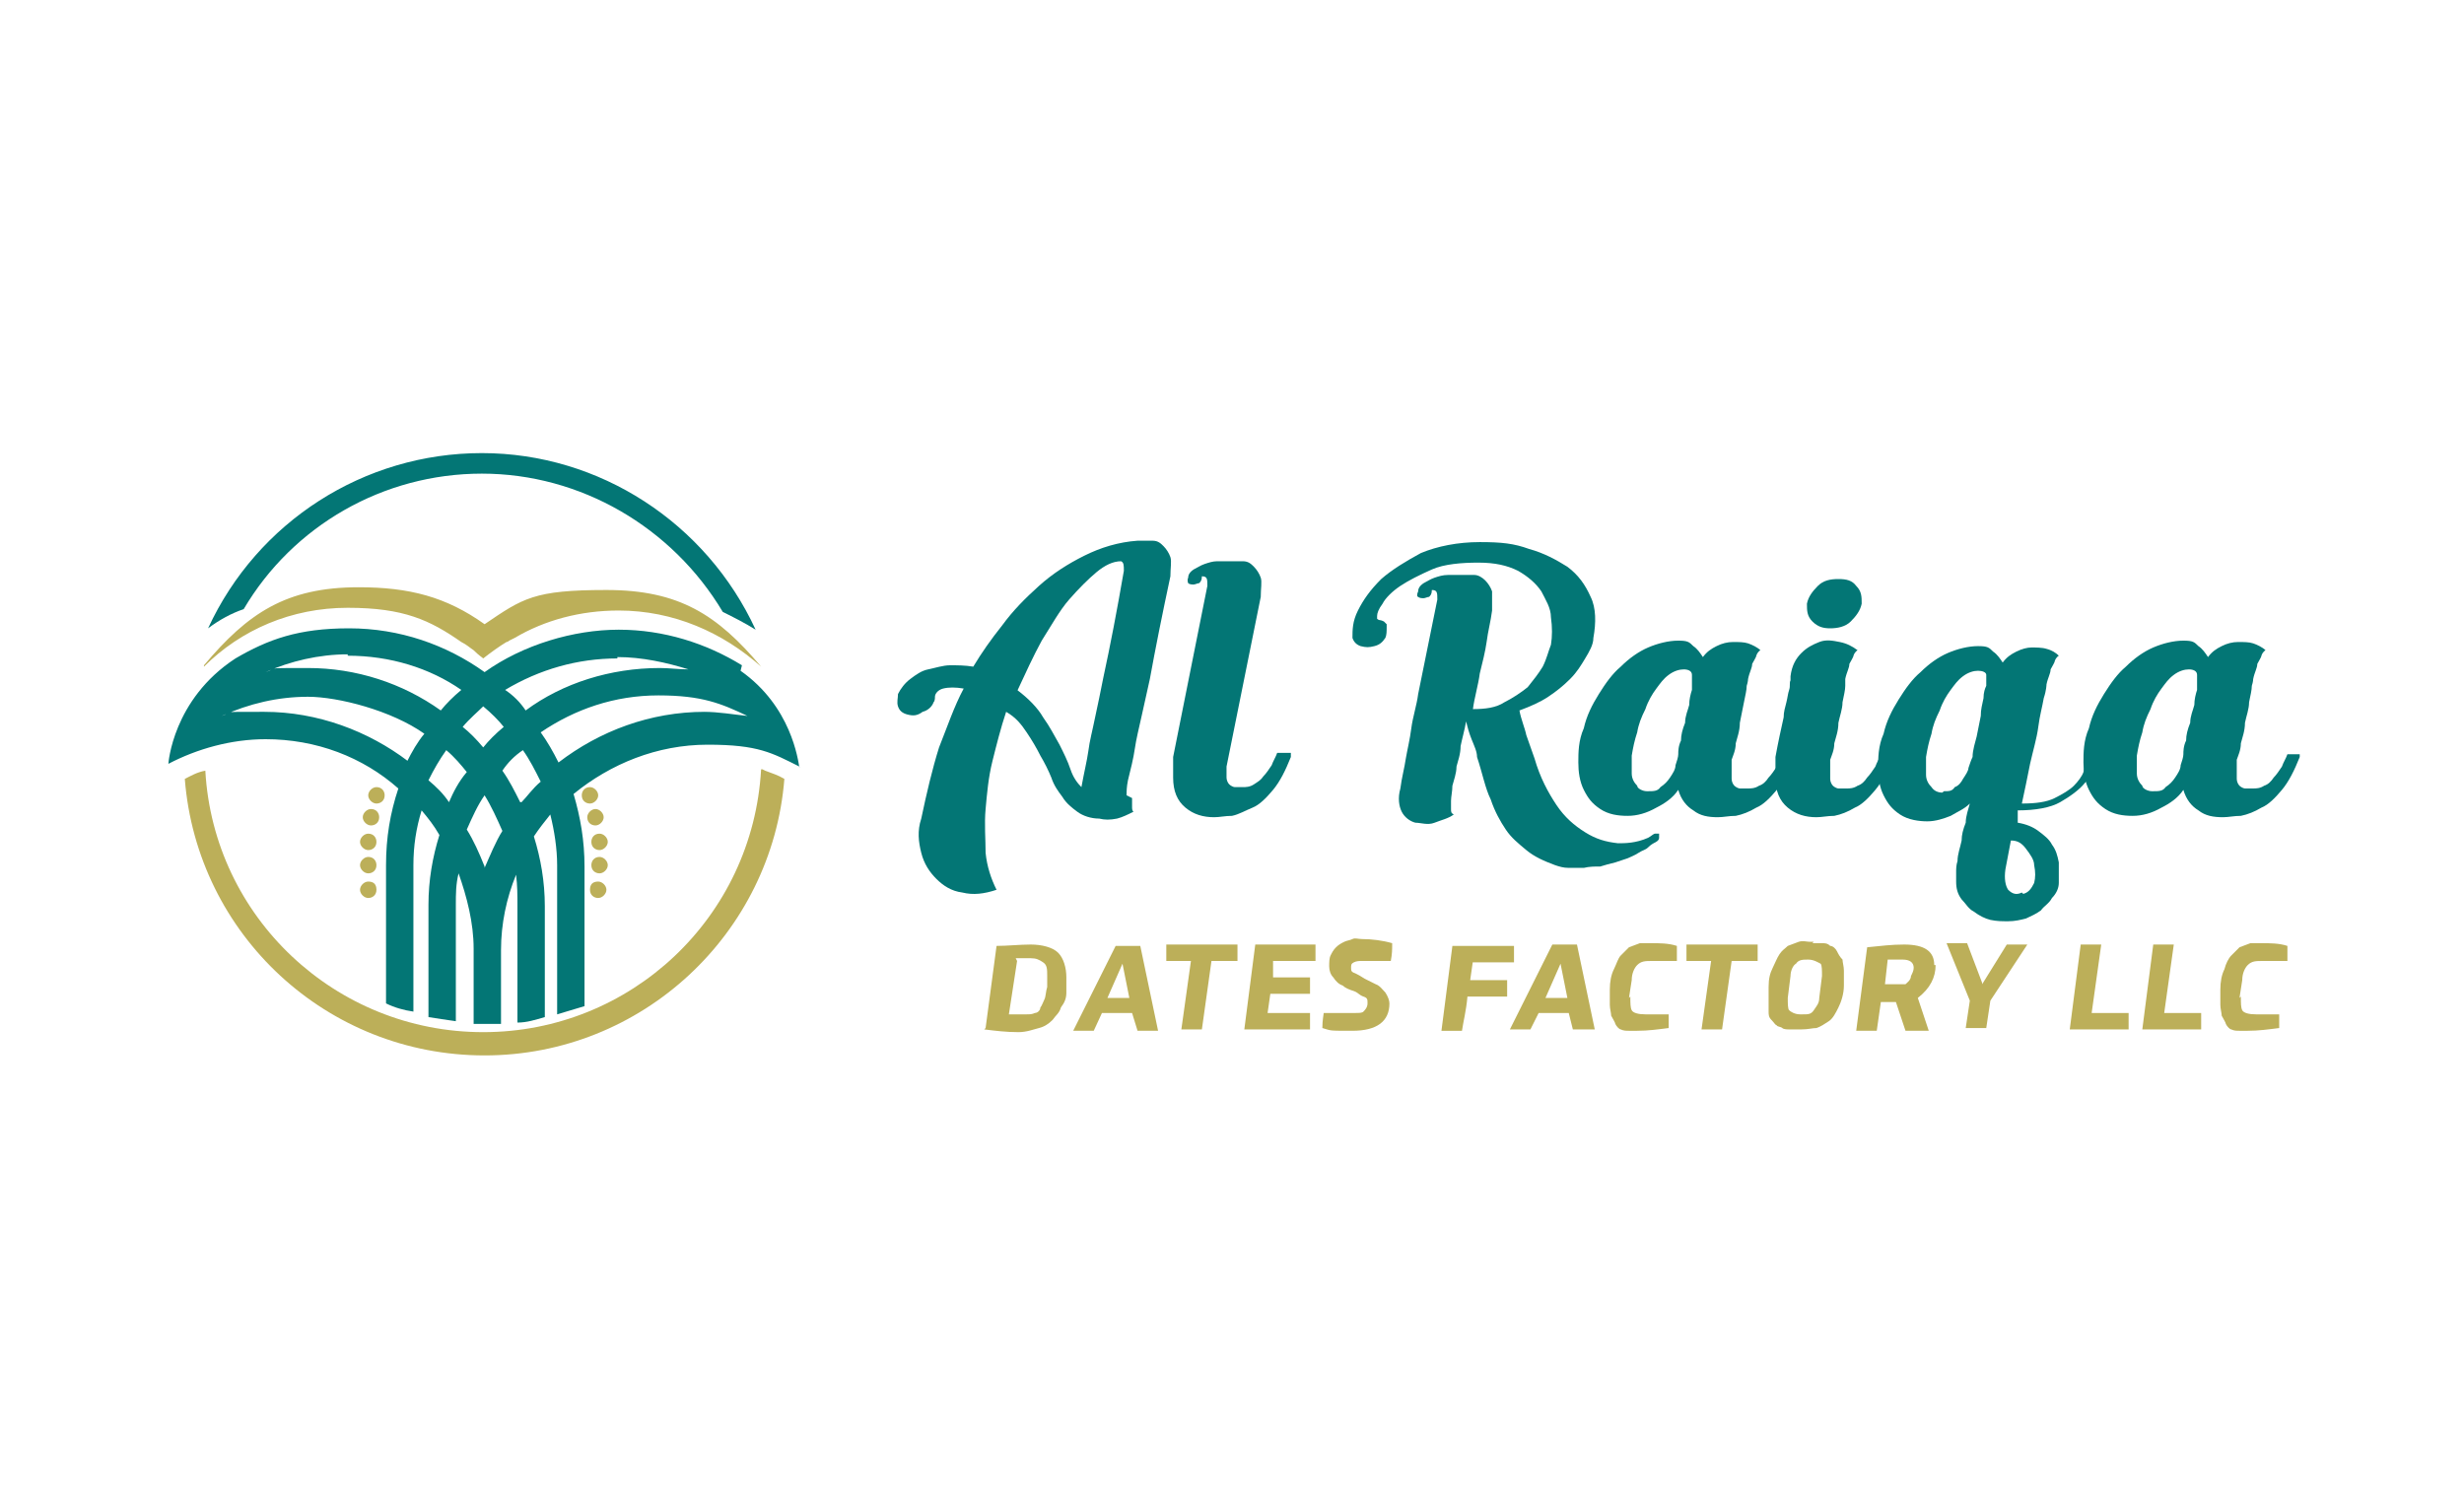 <?xml version="1.0" encoding="UTF-8"?>
<svg id="Layer_1" xmlns="http://www.w3.org/2000/svg" version="1.1" viewBox="0 0 180 110">
  <!-- Generator: Adobe Illustrator 29.8.1, SVG Export Plug-In . SVG Version: 2.1.1 Build 2)  -->
  <defs>
    <style>
      .st0 {
        fill: #bcaf59;
      }

      .st1 {
        fill: #037675;
      }

      .st2 {
        isolation: isolate;
      }
    </style>
  </defs>
  <path class="st1" d="M82.7,58.3c0,.3,0,.4,0,.6s0,.3.1.4c-.4.2-.8.4-1.2.5-.5.1-.9.1-1.3,0-.6,0-1.2-.2-1.6-.5-.4-.3-.8-.6-1.1-1.1-.3-.4-.6-.8-.8-1.4-.2-.5-.5-1.1-.8-1.6-.3-.6-.6-1.1-1-1.7-.4-.6-.8-1.1-1.5-1.5-.4,1.2-.7,2.4-1,3.6s-.4,2.4-.5,3.5,0,2.2,0,3.2c.1,1,.4,1.9.8,2.7-.9.3-1.7.4-2.5.2-.8-.1-1.4-.5-1.9-1s-.9-1.1-1.1-1.9c-.2-.8-.3-1.6,0-2.5.4-1.9.8-3.6,1.3-5.2.6-1.5,1.1-3,1.8-4.3-.6-.1-1.1-.1-1.5,0s-.6.4-.6.6c0,.1,0,.3-.1.4-.1.3-.4.6-.8.7-.4.3-.7.3-1.1.2s-.6-.3-.7-.6,0-.6,0-.9c.2-.4.5-.8.9-1.1.4-.3.8-.6,1.3-.7.5-.1,1.1-.3,1.6-.3s1.1,0,1.7.1c.6-1,1.3-2,2.1-3,.8-1.1,1.7-2,2.7-2.9,1-.9,2.1-1.6,3.3-2.2,1.2-.6,2.5-1,3.9-1.1h.2c.3,0,.6,0,.9,0,.4,0,.6.2.8.4.2.2.4.5.5.8s0,.8,0,1.4c-.6,2.8-1.1,5.3-1.5,7.5-.2.9-.4,1.8-.6,2.7-.2.9-.4,1.7-.5,2.4-.1.7-.3,1.5-.5,2.3-.1.5-.1.8-.1,1.1M74.3,50.4c.8.6,1.5,1.3,1.9,2,.5.7.8,1.3,1.2,2,.3.6.6,1.2.8,1.8.2.6.5,1,.8,1.3h0c.2-1.1.4-1.9.5-2.6.1-.8.3-1.5.5-2.5.2-.9.4-1.9.6-2.9.5-2.3,1-4.9,1.5-7.8,0-.4,0-.6-.2-.7-.6,0-1.2.3-1.8.8-.6.5-1.3,1.2-2,2s-1.3,1.9-2,3c-.6,1.1-1.2,2.4-1.8,3.7"/>
  <path class="st1" d="M94.3,55.3c-.4,1-.8,1.8-1.3,2.4-.5.6-1,1.1-1.5,1.3s-1,.5-1.5.6c-.5,0-.9.1-1.3.1-.8,0-1.5-.2-2.1-.7-.6-.5-.9-1.2-.9-2.2v-.7c0-.3,0-.5,0-.8l2.5-12.5c0-.5,0-.7-.4-.7h0c0,.3-.1.4-.2.5-.1,0-.3.1-.4.1s-.3,0-.4-.1c0,0-.1-.2,0-.4,0-.2.1-.4.4-.6.2-.1.5-.3.8-.4.3-.1.6-.2.9-.2.4,0,.6,0,1,0s.6,0,.9,0c.4,0,.6.2.8.4.2.2.4.5.5.8s0,.8,0,1.4l-2.5,12.4c0,.4,0,.6,0,.8s.1.4.2.5c.1.1.3.2.4.2.2,0,.4,0,.6,0s.5,0,.8-.2.5-.3.7-.6c.2-.2.4-.5.6-.8.1-.3.3-.6.4-.9h1,0Z"/>
  <path class="st1" d="M120.4,61.2c.2-.1.4-.3.5-.3.1,0,.3,0,.3,0,0,0,0,.1,0,.3s-.2.3-.4.4c0,0-.2.1-.4.3s-.4.2-.7.4-.6.3-.8.4c-.3.1-.6.2-.9.3-.4.1-.8.2-1.1.3-.4,0-.8,0-1.2.1h-1.1c-.4,0-.7-.1-1-.2-.8-.3-1.5-.6-2.1-1.1s-1.1-.9-1.5-1.5-.8-1.3-1.1-2.2c-.4-.8-.6-1.9-1-3.1,0-.4-.2-.8-.4-1.3s-.3-.9-.4-1.3c-.1.6-.3,1.3-.4,1.8,0,.6-.2,1.1-.3,1.5,0,.5-.2,1-.3,1.4,0,.4-.1.8-.1,1.1s0,.4,0,.6,0,.3.2.4c-.4.3-.9.4-1.4.6s-1,0-1.4,0c-.4-.1-.8-.4-1-.8-.2-.4-.3-1-.1-1.7.1-.8.3-1.5.4-2.2.1-.6.3-1.4.4-2.2.1-.8.4-1.7.5-2.5l1.4-6.9c0-.5,0-.7-.4-.7h0c0,.3-.1.4-.2.5-.1,0-.3.1-.4.1s-.3,0-.4-.1c-.1,0-.1-.2,0-.4,0-.2.1-.4.4-.6.2-.1.5-.3.8-.4.3-.1.6-.2,1-.2.4,0,.6,0,1,0s.6,0,.9,0c.3,0,.6.2.8.4.2.2.4.5.5.8,0,.4,0,.8,0,1.4-.1.8-.3,1.5-.4,2.3-.1.7-.3,1.5-.5,2.3-.1.8-.4,1.8-.5,2.6.9,0,1.7-.1,2.3-.5.6-.3,1.2-.7,1.7-1.1.4-.5.8-1,1.1-1.5.3-.6.4-1.1.6-1.6.1-.6.1-1.3,0-2,0-.7-.4-1.3-.7-1.9-.4-.6-1-1.1-1.7-1.5-.8-.4-1.7-.6-2.9-.6s-2.5.1-3.4.5-1.7.8-2.3,1.2c-.6.4-1.1.9-1.3,1.3-.3.4-.4.7-.4.9s0,.1,0,.2c0,0,.1.1.2.1,0,0,.1,0,.3.1,0,0,.1.1.2.2,0,0,0,0,0,.1s0,.1,0,.1c0,.3,0,.6-.1.8-.2.3-.4.5-.8.6-.4.1-.6.1-1,0-.3-.1-.5-.3-.6-.6,0-.6,0-1.2.4-2,.4-.8.9-1.5,1.7-2.3.8-.7,1.8-1.3,2.9-1.9,1.2-.5,2.7-.8,4.3-.8s2.5.1,3.6.5c1.1.3,2,.8,2.8,1.3.8.6,1.3,1.3,1.7,2.2.4.8.4,1.9.2,3,0,.5-.3,1-.6,1.5-.3.5-.6,1-1.1,1.5-.5.5-1,.9-1.6,1.3-.6.4-1.3.7-2.1,1,.1.6.4,1.3.5,1.8.2.6.4,1.1.6,1.7.4,1.4,1,2.5,1.6,3.4.6.9,1.3,1.5,2.1,2s1.5.7,2.4.8c.5,0,1.3,0,2.2-.4"/>
  <path class="st1" d="M131.1,55.3c-.4,1-.8,1.8-1.3,2.4-.5.6-1,1.1-1.5,1.3-.5.3-1,.5-1.5.6-.5,0-.9.1-1.3.1-.7,0-1.3-.1-1.8-.5-.5-.3-.9-.8-1.1-1.5-.4.6-1,1-1.6,1.3-.7.4-1.4.6-2.1.6s-1.4-.1-2-.5-.9-.8-1.2-1.4c-.3-.6-.4-1.3-.4-2s0-1.6.4-2.5c.2-.9.6-1.7,1.1-2.5.5-.8,1-1.5,1.6-2,.6-.6,1.3-1.1,2-1.4s1.5-.5,2.2-.5.8.1,1.1.4c.3.2.5.5.7.8.3-.4.6-.6,1-.8.4-.2.8-.3,1.2-.3s.8,0,1.1.1.7.3.9.5c0,0-.2.1-.3.4,0,.1-.2.4-.3.6,0,.3-.2.6-.3,1.1,0,0,0,.2-.1.5,0,.3-.1.7-.2,1.2s-.2,1-.3,1.5c0,.6-.2,1.1-.3,1.5,0,.5-.2.9-.3,1.2,0,.4,0,.5,0,.6,0,.4,0,.6,0,.8s.1.4.2.5c.1.1.3.2.4.2.1,0,.4,0,.6,0s.5,0,.8-.2c.3-.1.5-.3.7-.6.2-.2.4-.5.6-.8.1-.3.3-.6.4-.9h.9,0ZM120.4,57.8c.4,0,.7,0,.9-.3.3-.2.5-.4.7-.7s.4-.6.4-.9c.1-.3.2-.6.2-.8,0-.2,0-.6.2-1,0-.4.1-.8.3-1.3,0-.5.2-.9.3-1.3,0-.4.1-.8.2-1.1,0-.5,0-.8,0-1.1s-.3-.4-.6-.4-.7.1-1.1.4-.6.6-.9,1c-.3.4-.6.9-.8,1.5-.3.6-.5,1.1-.6,1.7-.2.6-.3,1.1-.4,1.7,0,.5,0,1,0,1.3,0,.4.2.7.4.9,0,.2.4.4.7.4"/>
  <path class="st1" d="M138.3,55.3c-.4,1-.8,1.8-1.3,2.4-.5.6-1,1.1-1.5,1.3-.5.3-1,.5-1.5.6-.5,0-.9.1-1.3.1-.8,0-1.5-.2-2.1-.7s-.9-1.2-.9-2.2v-.7c0-.3,0-.5,0-.8.2-1.1.4-2,.6-2.9,0-.4.1-.7.2-1.1s.1-.6.2-.9,0-.5.1-.7c0-.2,0-.3,0-.3.1-.8.4-1.3.8-1.7.4-.4.8-.6,1.3-.8s1-.1,1.5,0c.5.1.9.3,1.3.6,0,0-.2.1-.3.4,0,.1-.2.4-.3.6,0,.3-.2.6-.3,1.1,0,0,0,.2,0,.5,0,.3-.1.7-.2,1.2,0,.5-.2,1-.3,1.5,0,.6-.2,1.1-.3,1.5,0,.5-.2.9-.3,1.2,0,.4,0,.5,0,.6,0,.4,0,.6,0,.8s.1.4.2.5c.1.1.3.2.4.2.1,0,.4,0,.6,0s.5,0,.8-.2c.3-.1.5-.3.7-.6.2-.2.4-.5.6-.8.1-.3.3-.6.4-.9h.8ZM135.6,42.8c-.3-.4-.7-.5-1.3-.5s-1.1.1-1.5.5-.7.8-.8,1.3c0,.5,0,.9.4,1.3.4.4.8.5,1.3.5s1.1-.1,1.5-.5.7-.8.8-1.3c0-.5,0-.9-.4-1.3"/>
  <path class="st1" d="M153.4,55.2c-.2.8-.6,1.5-1.1,2-.4.5-1.1,1-1.8,1.4s-1.8.6-3.1.6c0,.1,0,.3,0,.4s0,.2,0,.3c0,0,0,.1,0,.2.6.1,1.1.3,1.5.6.4.3.8.6,1,1,.3.4.4.8.5,1.3,0,.5,0,1,0,1.5,0,.4-.2.8-.5,1.1-.2.4-.6.6-.8.9-.4.3-.7.4-1.1.6-.4.1-.8.2-1.3.2s-.8,0-1.3-.1c-.4-.1-.8-.3-1.2-.6-.4-.2-.6-.6-.9-.9-.3-.4-.4-.8-.4-1.3v-.7c0-.2,0-.5.1-.8,0-.5.2-1,.3-1.5,0-.4.1-.8.3-1.3,0-.5.2-1,.3-1.4-.4.4-.9.6-1.4.9-.5.2-1.1.4-1.7.4s-1.4-.1-2-.5-.9-.8-1.2-1.4c-.3-.6-.4-1.3-.4-2s0-1.6.4-2.5c.2-.9.6-1.7,1.1-2.5.5-.8,1-1.5,1.6-2,.6-.6,1.3-1.1,2-1.4s1.5-.5,2.2-.5.8.1,1.1.4c.3.2.5.5.7.8.3-.4.6-.6,1-.8.4-.2.8-.3,1.1-.3s.8,0,1.1.1c.4.1.7.3.9.5,0,0-.2.1-.3.4,0,.1-.2.4-.3.6,0,.3-.2.6-.3,1.1,0,0,0,.4-.2,1-.1.6-.3,1.3-.4,2.1-.1.8-.4,1.8-.6,2.7-.2,1-.4,2-.6,2.9,1,0,1.8-.1,2.4-.4.6-.3,1.1-.6,1.4-.9s.6-.7.7-1c.1-.4.2-.6.3-.7l1.1-.2h0ZM142,57.8c.4,0,.6,0,.8-.3.3-.1.5-.4.6-.6.2-.3.4-.6.4-.8.1-.3.2-.6.3-.8,0-.5.2-1.1.3-1.5.1-.5.2-1,.3-1.5,0-.5.1-.8.2-1.3,0-.4.1-.7.2-.9,0-.4,0-.7,0-.8,0-.2-.3-.3-.6-.3s-.7.1-1.1.4-.6.6-.9,1c-.3.4-.6.9-.8,1.5-.3.6-.5,1.1-.6,1.7-.2.6-.3,1.1-.4,1.7,0,.5,0,1,0,1.3,0,.4.2.7.4.9.2.3.5.4.8.4M147.8,65.3c.4-.1.6-.4.8-.8.1-.4.1-.8,0-1.3,0-.4-.3-.8-.6-1.2-.3-.4-.6-.6-1.1-.6l-.4,2.1c-.1.7,0,1.2.2,1.5.3.3.6.4,1,.2"/>
  <path class="st1" d="M168,55.3c-.4,1-.8,1.8-1.3,2.4-.5.6-1,1.1-1.5,1.3-.5.3-1,.5-1.5.6-.5,0-.9.1-1.3.1-.7,0-1.3-.1-1.8-.5-.5-.3-.9-.8-1.1-1.5-.4.6-1,1-1.6,1.3-.7.4-1.4.6-2.1.6s-1.4-.1-2-.5-.9-.8-1.2-1.4c-.3-.6-.4-1.3-.4-2s0-1.6.4-2.5c.2-.9.6-1.7,1.1-2.5.5-.8,1-1.5,1.6-2,.6-.6,1.3-1.1,2-1.4s1.5-.5,2.2-.5.8.1,1.1.4c.3.2.5.5.7.8.3-.4.6-.6,1-.8.4-.2.8-.3,1.2-.3s.8,0,1.1.1.7.3.9.5c0,0-.2.1-.3.4,0,.1-.2.4-.3.6,0,.3-.2.6-.3,1.1,0,0,0,.2-.1.5,0,.3-.1.7-.2,1.2,0,.5-.2,1-.3,1.5,0,.6-.2,1.1-.3,1.5,0,.5-.2.9-.3,1.2,0,.4,0,.5,0,.6,0,.4,0,.6,0,.8s.1.4.2.5c.1.1.3.2.4.2.1,0,.4,0,.6,0s.5,0,.8-.2c.3-.1.5-.3.7-.6.2-.2.4-.5.6-.8.1-.3.3-.6.4-.9h.9,0ZM157.3,57.8c.4,0,.7,0,.9-.3.3-.2.5-.4.7-.7s.4-.6.4-.9c.1-.3.2-.6.2-.8,0-.2,0-.6.2-1,0-.4.1-.8.3-1.3,0-.5.2-.9.3-1.3,0-.4.1-.8.2-1.1,0-.5,0-.8,0-1.1s-.3-.4-.6-.4-.7.1-1.1.4-.6.6-.9,1c-.3.4-.6.9-.8,1.5-.3.6-.5,1.1-.6,1.7-.2.6-.3,1.1-.4,1.7,0,.5,0,1,0,1.3,0,.4.2.7.4.9,0,.2.4.4.7.4"/>
  <path class="st0" d="M28.1,58.1c0,.4-.3.6-.6.6s-.6-.3-.6-.6.3-.6.6-.6c.4,0,.6.3.6.6"/>
  <path class="st0" d="M27.7,59.7c0,.4-.3.6-.6.6s-.6-.3-.6-.6.3-.6.6-.6c.4,0,.6.3.6.6"/>
  <path class="st0" d="M27.5,61.5c0,.4-.3.6-.6.6s-.6-.3-.6-.6.3-.6.6-.6c.4,0,.6.3.6.6"/>
  <path class="st0" d="M27.5,63.2c0,.4-.3.6-.6.6s-.6-.3-.6-.6.3-.6.6-.6c.4,0,.6.3.6.6"/>
  <path class="st0" d="M27.5,65c0,.4-.3.6-.6.6s-.6-.3-.6-.6.3-.6.6-.6c.4,0,.6.2.6.6"/>
  <path class="st0" d="M42.5,58.1c0,.4.3.6.6.6s.6-.3.6-.6-.3-.6-.6-.6c-.4,0-.6.3-.6.6"/>
  <path class="st0" d="M42.9,59.7c0,.4.3.6.6.6s.6-.3.6-.6-.3-.6-.6-.6-.6.3-.6.6"/>
  <path class="st0" d="M43.2,61.5c0,.4.3.6.6.6s.6-.3.6-.6-.3-.6-.6-.6c-.4,0-.6.3-.6.6"/>
  <path class="st0" d="M43.2,63.2c0,.4.3.6.6.6s.6-.3.6-.6-.3-.6-.6-.6c-.4,0-.6.3-.6.6"/>
  <path class="st0" d="M43.1,65c0,.4.3.6.6.6s.6-.3.6-.6-.3-.6-.6-.6c-.4,0-.6.2-.6.6"/>
  <path class="st0" d="M14.9,48.7c2.7-2.7,6.4-4.3,10.5-4.3s6,.9,8.3,2.5h0c.4.2.6.4.9.6.4.4.6.5.7.6.5-.4,1.2-.9,1.7-1.2h0c0,0,.1,0,.2-.1.2-.1.4-.2.4-.2h0c2.2-1.3,4.8-2,7.6-2,4,0,7.6,1.6,10.4,4.1-3.2-3.8-6-5.6-11.3-5.6s-6.1.6-8.9,2.5c-2.8-2-5.5-2.7-9.2-2.7-5.3,0-8.1,1.9-11.3,5.7"/>
  <path class="st1" d="M16.5,46.5h.2c0,0-.1,0-.2,0"/>
  <path class="st1" d="M17.8,44.5c3.6-6.1,10.2-9.9,17.4-9.9s13.9,3.9,17.6,10.1c.8.4,1.6.8,2.4,1.3h0c-3.6-7.8-11.4-12.9-20-12.9s-16.4,5-20,12.8c.8-.6,1.7-1.1,2.6-1.4"/>
  <path class="st1" d="M53.7,46.5s0,0,0,0h0q0,0-.1,0"/>
  <path class="st1" d="M54.2,48.6c-2.6-1.6-5.7-2.6-9-2.6s-7,1.1-9.8,3.1c-2.8-2-6.2-3.2-9.9-3.2s-5.9.8-8.3,2.2h0c-4.6,3-4.9,7.7-4.9,7.7,2.1-1.1,4.6-1.8,7.1-1.8,3.7,0,7.1,1.3,9.7,3.6-.6,1.8-.9,3.6-.9,5.6v10.1c.6.3,1.3.5,2,.6v-10.7c0-1.4.2-2.7.6-4,.5.6.9,1.1,1.3,1.8-.5,1.6-.8,3.3-.8,5.1v8.2c.6.1,1.3.2,2,.3v-8.5c0-.8,0-1.5.2-2.3.6,1.7,1.1,3.6,1.1,5.5v5.5h.8c.4,0,.8,0,1.2,0v-5.4c0-1.9.4-3.8,1.1-5.5.1.8.1,1.5.1,2.3v8.5c.7,0,1.3-.2,2-.4v-8.1c0-1.8-.3-3.5-.8-5.1.4-.6.8-1.1,1.2-1.6.3,1.2.5,2.5.5,3.7v10.9c.7-.2,1.3-.4,2-.6v-10.2c0-1.9-.3-3.6-.8-5.3,2.7-2.2,6.1-3.6,9.8-3.6s4.7.6,6.7,1.6c0,0,0,0,0,.1-.1-.6-.6-4.5-4.3-7.1M45.1,48c1.8,0,3.6.4,5.2.9-.7,0-1.4-.1-2.1-.1-3.6,0-7.1,1.1-9.8,3.1-.4-.6-.9-1.1-1.5-1.5,2.5-1.5,5.3-2.3,8.2-2.3M35.3,51.6c.6.5,1.1,1,1.5,1.5-.6.5-1.1,1-1.5,1.5-.5-.6-1-1.1-1.5-1.5.5-.6,1.1-1.1,1.5-1.5M25.4,47.9c3.1,0,6,.9,8.3,2.5-.6.5-1.1,1-1.5,1.5-2.8-2-6.2-3.1-9.7-3.1s-2.1,0-3.1.3c1.8-.8,3.9-1.3,6-1.3M29.8,55.6c-2.9-2.2-6.6-3.6-10.5-3.6s-2.1,0-3.1.3c2-.9,4.1-1.4,6.3-1.4s6.1,1,8.5,2.7c-.5.6-.9,1.3-1.3,2.1M32.8,58.6c-.4-.6-.9-1.1-1.5-1.6.4-.8.8-1.5,1.3-2.2.6.5,1.1,1.1,1.5,1.6-.6.7-1,1.5-1.3,2.2M35.4,63.3c-.4-1-.8-1.9-1.3-2.7.4-.9.8-1.8,1.3-2.5.5.8.9,1.7,1.3,2.6-.5.8-.9,1.8-1.3,2.7M38,58.6c-.4-.8-.8-1.6-1.3-2.3.4-.6.9-1.1,1.5-1.5.5.7.9,1.5,1.3,2.3-.6.5-1,1.1-1.4,1.5M51.5,52c-4,0-7.7,1.4-10.7,3.7-.4-.8-.8-1.5-1.3-2.2,2.5-1.7,5.4-2.7,8.6-2.7s4.6.6,6.5,1.5c-1-.1-2.1-.3-3.2-.3"/>
  <path class="st0" d="M55.7,56.2h-.1c-.6,10.8-9.5,19.2-20.3,19.2s-19.7-8.4-20.3-19.1c-.6.1-1.1.4-1.5.6.9,11.4,10.4,20.2,21.9,20.2s21-8.9,21.9-20.2c-.5-.3-.9-.4-1.4-.6"/>
  <g class="st2">
    <path class="st0" d="M72,75.1l.8-6c.8,0,1.7-.1,2.5-.1s1.6.2,2,.6c.4.4.6,1.1.6,1.8s0,.7,0,1.1c0,.4-.1.7-.4,1.1-.1.4-.4.6-.6.9-.3.3-.6.5-1,.6-.4.1-.9.3-1.5.3-.9,0-1.7-.1-2.5-.2ZM74.3,70.2l-.6,3.9h1.3c.2,0,.4,0,.6-.1.2,0,.4-.2.4-.4.1-.1.2-.4.3-.6s.1-.6.2-.9c0-.3,0-.6,0-.8,0-.5,0-.8-.3-1s-.5-.3-.9-.3h-1.1Z"/>
    <path class="st0" d="M82.7,74h-2.2l-.6,1.3h-1.5l3.1-6.2h1.8l1.3,6.2h-1.5l-.4-1.3ZM82,70.4l-1.1,2.5h1.6l-.5-2.5h0Z"/>
    <path class="st0" d="M88.5,70.2l-.7,5h-1.5l.7-5h-1.8v-1.2h5.2v1.2h-1.9Z"/>
    <path class="st0" d="M95.9,70.2h-2.9v1.2c-.1,0,2.7,0,2.7,0v1.2h-2.9l-.2,1.4h3.1v1.2h-4.8l.8-6.2h4.4v1.2Z"/>
    <path class="st0" d="M101.7,69.1c0,.2,0,.6-.1,1.1h-2.1c-.2,0-.4,0-.6.1s-.2.2-.2.4,0,.3.3.4c.2.1.4.2.7.4l.8.4c.3.1.5.4.7.6.2.3.3.6.3.8,0,1.3-.9,2-2.7,2s-1.5,0-2.2-.2c0-.6.1-1,.1-1.1h2.3c.3,0,.5,0,.6-.1s.3-.3.3-.6,0-.4-.3-.5-.4-.3-.7-.4c-.3-.1-.6-.2-.8-.4-.3-.1-.5-.3-.7-.6-.2-.2-.3-.5-.3-.8s0-.6.1-.8.2-.4.4-.6.4-.3.6-.4.4-.1.6-.2.4,0,.7,0c.7,0,1.5.1,2.2.3Z"/>
    <path class="st0" d="M107.6,70.2l-.2,1.4h2.7v1.2h-2.9c-.1,1.1-.3,1.8-.4,2.5h-1.5l.8-6.2h4.5v1.2h-3.1Z"/>
    <path class="st0" d="M114.6,74h-2.2l-.6,1.2h-1.5l3.1-6.2h1.8l1.3,6.2h-1.6l-.3-1.2ZM114,70.4l-1.1,2.5h1.6l-.5-2.5h0Z"/>
    <path class="st0" d="M119.1,72.8c0,.5,0,.8.1,1s.5.3,1,.3h1.7v1c-.8.1-1.5.2-2.3.2s-.4,0-.6,0-.4,0-.6-.1c-.1,0-.3-.2-.4-.4,0-.1-.2-.4-.3-.6,0-.2-.1-.5-.1-.8s0-.7,0-1.1c0-.6.1-1.1.3-1.5s.3-.8.5-1,.4-.4.6-.6c.3-.1.5-.2.8-.3.2,0,.5,0,.8,0,.6,0,1.3,0,1.9.2v1.1h-1.8c-.5,0-.8,0-1.1.3-.2.2-.4.6-.4,1.1l-.2,1.3Z"/>
    <path class="st0" d="M126.5,70.2l-.7,5h-1.5l.7-5h-1.8v-1.2h5.2v1.2h-1.9Z"/>
    <path class="st0" d="M132.4,68.9c.3,0,.5,0,.7,0s.4,0,.6.2c.2,0,.4.2.5.4s.2.4.4.6c0,.2.1.5.1.8s0,.7,0,1.1c0,.6-.2,1.2-.4,1.6-.2.4-.4.8-.7,1-.3.2-.6.4-.9.5-.3,0-.6.1-1.1.1h-.9c-.1,0-.4,0-.5-.1s-.4-.1-.4-.2c-.1,0-.2-.2-.4-.4s-.2-.4-.2-.6c0-.2,0-.5,0-.8s0-.6,0-1c0-.6.1-1,.3-1.4s.3-.7.5-1,.4-.4.6-.6c.3-.1.5-.2.8-.3s.6,0,.8,0h.3ZM132.1,70.1c-.4,0-.7,0-.9.3-.2.1-.4.5-.4.9l-.2,1.6c0,.4,0,.8.1.9s.4.3.8.3h.2c.4,0,.6,0,.8-.3s.4-.5.4-.9l.2-1.6c0-.4,0-.8-.1-.9-.2-.1-.5-.3-.9-.3h0Z"/>
    <path class="st0" d="M141.4,70.5c0,.9-.4,1.7-1.3,2.4l.8,2.4h-1.7l-.7-2.1h-1.1l-.3,2.1h-1.5l.8-6.1c1-.1,1.8-.2,2.7-.2,1.5,0,2.2.5,2.2,1.5ZM137.9,70.1l-.2,1.8h1.5c.1-.1.4-.3.4-.6.1-.2.2-.4.2-.6,0-.4-.3-.6-.8-.6h-1.2Z"/>
    <path class="st0" d="M144.8,71.9l1.8-2.9h1.5l-2.7,4.1-.3,2h-1.5l.3-2-1.7-4.2h1.5l1.1,2.9h0Z"/>
    <path class="st0" d="M151.2,75.2l.8-6.2h1.5l-.7,5h2.7v1.2h-4.3Z"/>
    <path class="st0" d="M156.5,75.2l.8-6.2h1.5l-.7,5h2.7v1.2h-4.3Z"/>
    <path class="st0" d="M163.7,72.8c0,.5,0,.8.1,1s.5.3,1,.3h1.7v1c-.8.1-1.5.2-2.3.2s-.4,0-.6,0-.4,0-.6-.1c-.1,0-.3-.2-.4-.4,0-.1-.2-.4-.3-.6,0-.2-.1-.5-.1-.8s0-.7,0-1.1c0-.6.1-1.1.3-1.5.1-.4.3-.8.5-1s.4-.4.6-.6c.3-.1.5-.2.8-.3.2,0,.5,0,.8,0,.6,0,1.3,0,1.9.2v1.1h-1.8c-.5,0-.8,0-1.1.3-.2.2-.4.6-.4,1.1l-.2,1.3Z"/>
  </g>
</svg>